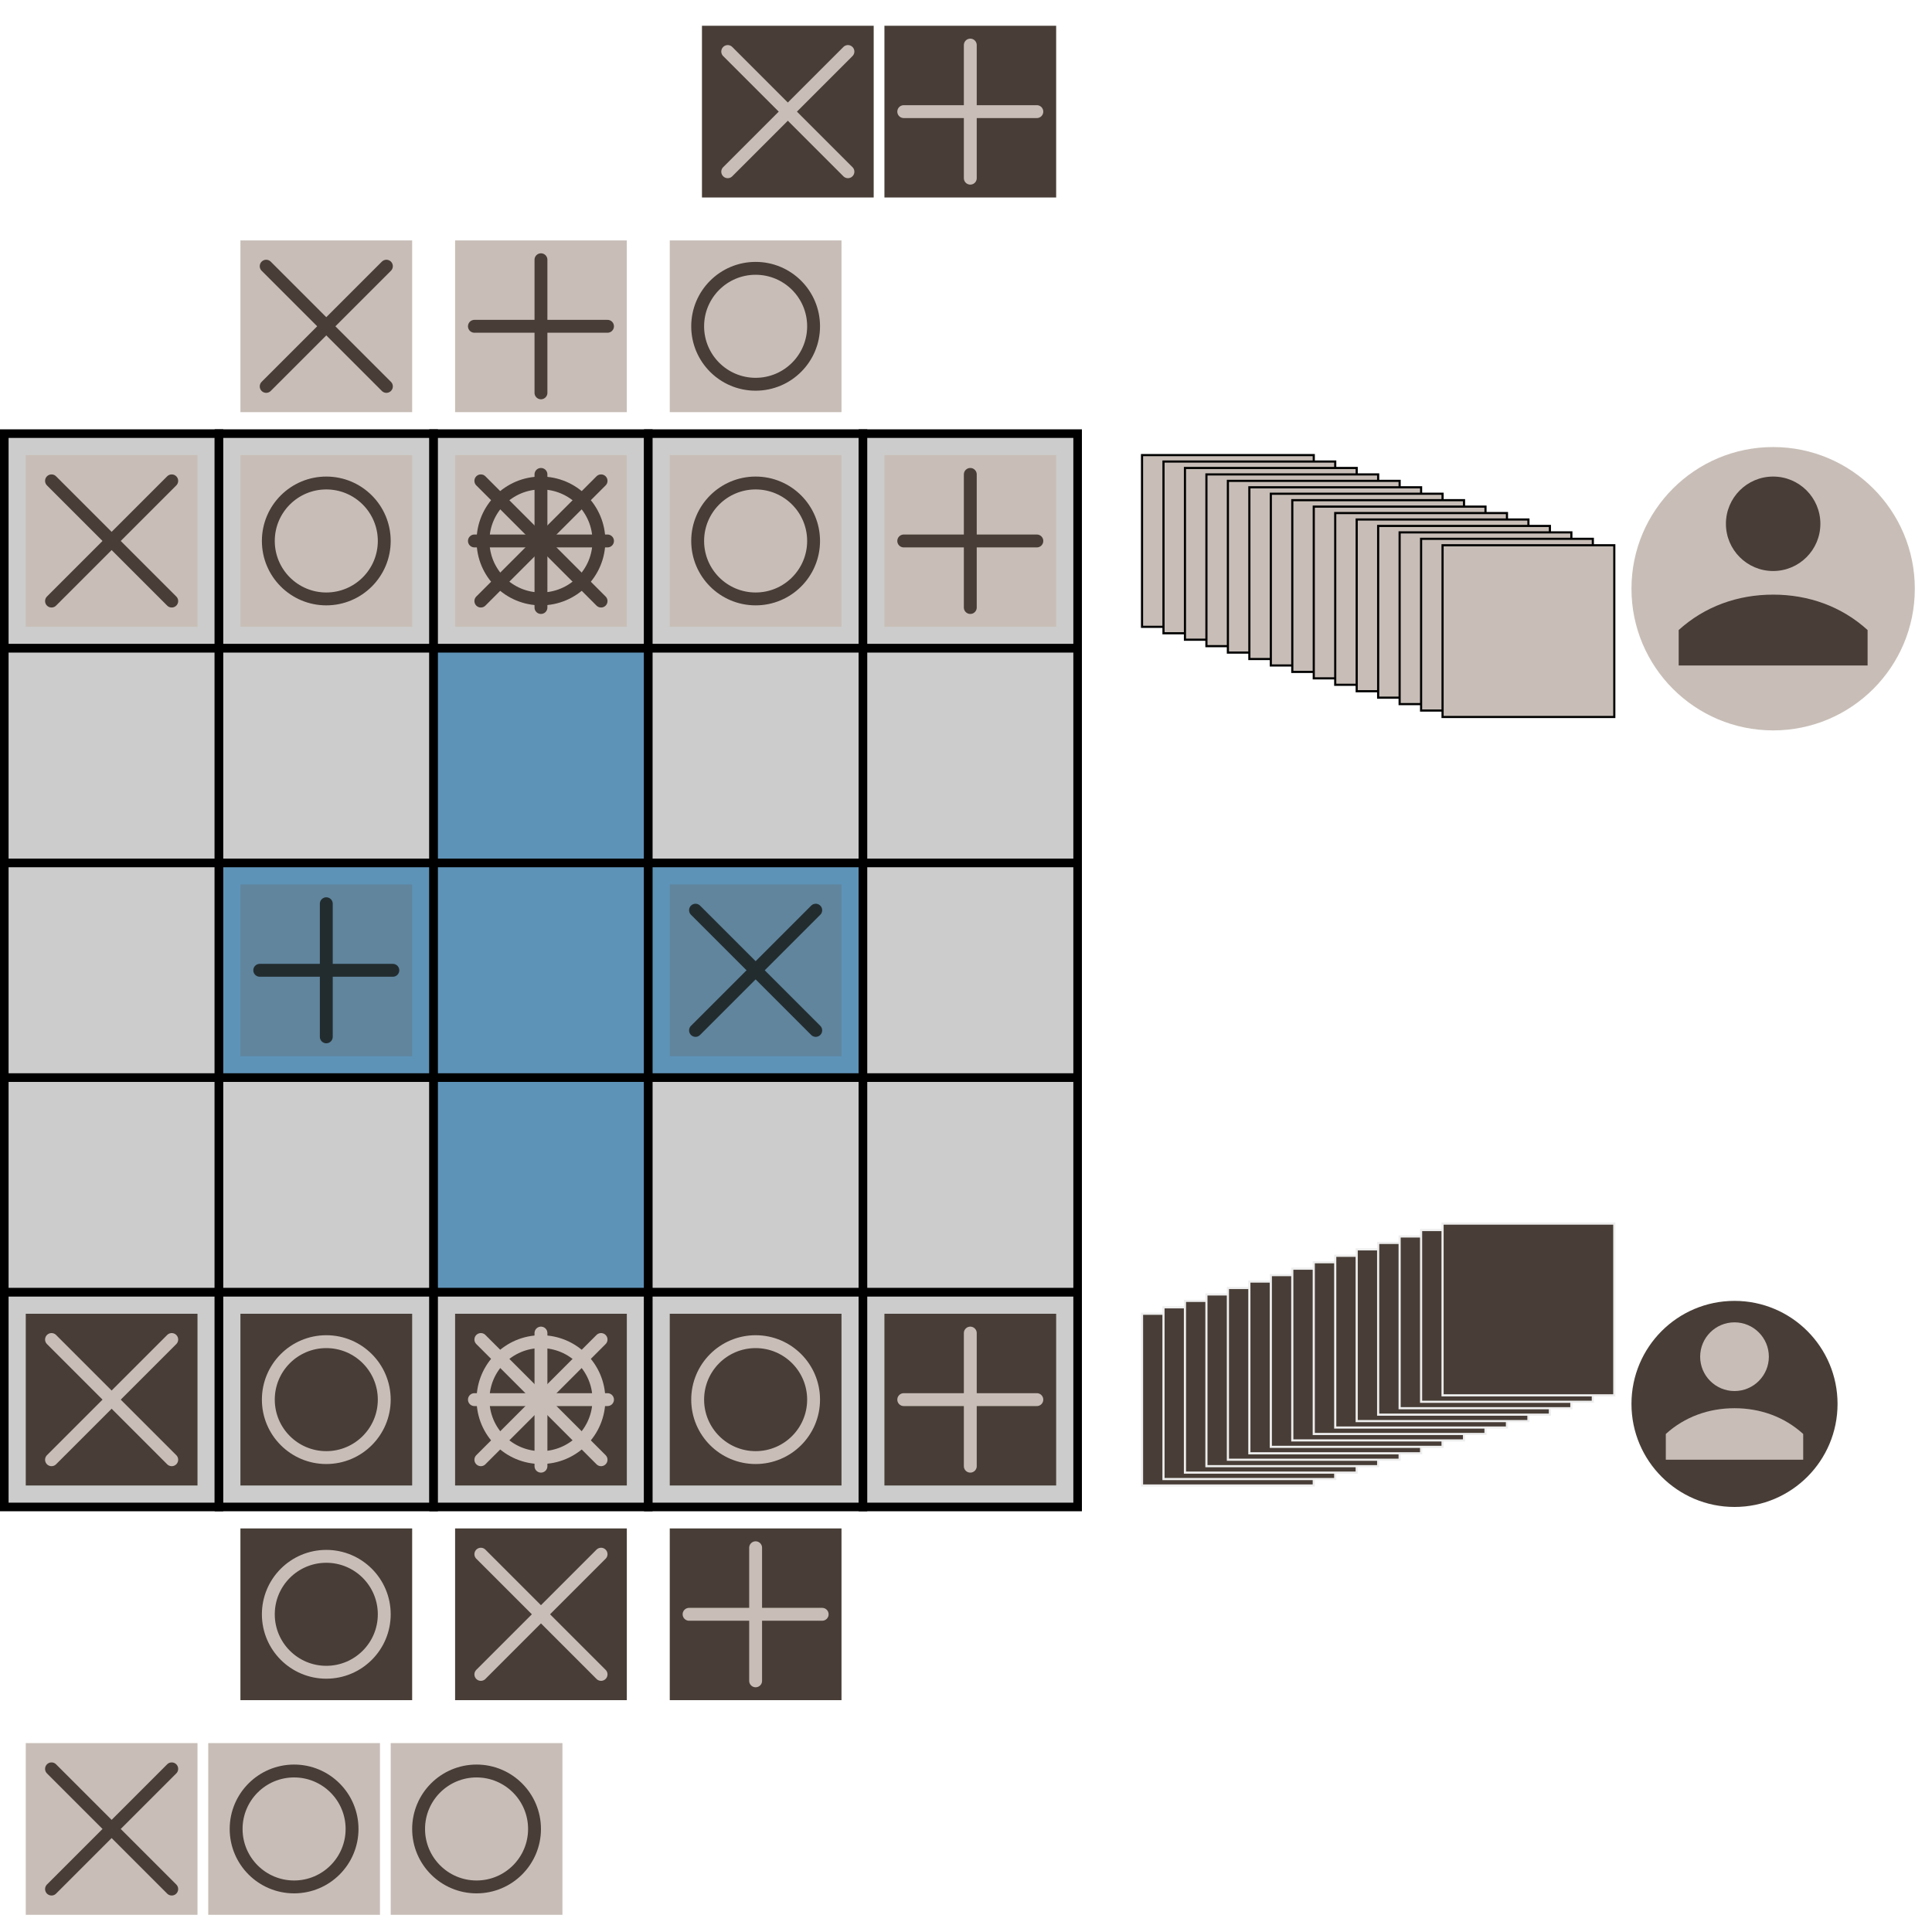<?xml version="1.0" encoding="UTF-8"?>
<svg viewBox="0 -200 900 900" width="600mm" version="1.1" height="600mm" xmlns="http://www.w3.org/2000/svg"
    xmlns:cc="http://creativecommons.org/ns#" xmlns:dc="http://purl.org/dc/elements/1.1/"
    xmlns:rdf="http://www.w3.org/1999/02/22-rdf-syntax-ns#"><rect x="2" y="2" width="100" height="100" fill="#ccc" stroke="#000" stroke-width="4"></rect><rect x="102" y="2" width="100" height="100" fill="#ccc" stroke="#000" stroke-width="4"></rect><rect x="202" y="2" width="100" height="100" fill="#ccc" stroke="#000" stroke-width="4"></rect><rect x="302" y="2" width="100" height="100" fill="#ccc" stroke="#000" stroke-width="4"></rect><rect x="402" y="2" width="100" height="100" fill="#ccc" stroke="#000" stroke-width="4"></rect><rect x="2" y="102" width="100" height="100" fill="#ccc" stroke="#000" stroke-width="4"></rect><rect x="102" y="102" width="100" height="100" fill="#ccc" stroke="#000" stroke-width="4"></rect><rect x="202" y="102" width="100" height="100" fill="rgb(94, 147, 184)" stroke="#000" stroke-width="4"></rect><rect x="302" y="102" width="100" height="100" fill="#ccc" stroke="#000" stroke-width="4"></rect><rect x="402" y="102" width="100" height="100" fill="#ccc" stroke="#000" stroke-width="4"></rect><rect x="2" y="202" width="100" height="100" fill="#ccc" stroke="#000" stroke-width="4"></rect><rect x="102" y="202" width="100" height="100" fill="rgb(94, 147, 184)" stroke="#000" stroke-width="4"></rect><rect x="202" y="202" width="100" height="100" fill="rgb(94, 147, 184)" stroke="#000" stroke-width="4"></rect><rect x="302" y="202" width="100" height="100" fill="rgb(94, 147, 184)" stroke="#000" stroke-width="4"></rect><rect x="402" y="202" width="100" height="100" fill="#ccc" stroke="#000" stroke-width="4"></rect><rect x="2" y="302" width="100" height="100" fill="#ccc" stroke="#000" stroke-width="4"></rect><rect x="102" y="302" width="100" height="100" fill="#ccc" stroke="#000" stroke-width="4"></rect><rect x="202" y="302" width="100" height="100" fill="rgb(94, 147, 184)" stroke="#000" stroke-width="4"></rect><rect x="302" y="302" width="100" height="100" fill="#ccc" stroke="#000" stroke-width="4"></rect><rect x="402" y="302" width="100" height="100" fill="#ccc" stroke="#000" stroke-width="4"></rect><rect x="2" y="402" width="100" height="100" fill="#ccc" stroke="#000" stroke-width="4"></rect><rect x="102" y="402" width="100" height="100" fill="#ccc" stroke="#000" stroke-width="4"></rect><rect x="202" y="402" width="100" height="100" fill="#ccc" stroke="#000" stroke-width="4"></rect><rect x="302" y="402" width="100" height="100" fill="#ccc" stroke="#000" stroke-width="4"></rect><rect x="402" y="402" width="100" height="100" fill="#ccc" stroke="#000" stroke-width="4"></rect><rect x="532" y="12" width="80" height="80" fill="rgb(200, 190, 183)" stroke-width="1" stroke="#000"></rect><rect x="542" y="15" width="80" height="80" fill="rgb(200, 190, 183)" stroke-width="1" stroke="#000"></rect><rect x="552" y="18" width="80" height="80" fill="rgb(200, 190, 183)" stroke-width="1" stroke="#000"></rect><rect x="562" y="21" width="80" height="80" fill="rgb(200, 190, 183)" stroke-width="1" stroke="#000"></rect><rect x="572" y="24" width="80" height="80" fill="rgb(200, 190, 183)" stroke-width="1" stroke="#000"></rect><rect x="582" y="27" width="80" height="80" fill="rgb(200, 190, 183)" stroke-width="1" stroke="#000"></rect><rect x="592" y="30" width="80" height="80" fill="rgb(200, 190, 183)" stroke-width="1" stroke="#000"></rect><rect x="602" y="33" width="80" height="80" fill="rgb(200, 190, 183)" stroke-width="1" stroke="#000"></rect><rect x="612" y="36" width="80" height="80" fill="rgb(200, 190, 183)" stroke-width="1" stroke="#000"></rect><rect x="622" y="39" width="80" height="80" fill="rgb(200, 190, 183)" stroke-width="1" stroke="#000"></rect><rect x="632" y="42" width="80" height="80" fill="rgb(200, 190, 183)" stroke-width="1" stroke="#000"></rect><rect x="642" y="45" width="80" height="80" fill="rgb(200, 190, 183)" stroke-width="1" stroke="#000"></rect><rect x="652" y="48" width="80" height="80" fill="rgb(200, 190, 183)" stroke-width="1" stroke="#000"></rect><rect x="662" y="51" width="80" height="80" fill="rgb(200, 190, 183)" stroke-width="1" stroke="#000"></rect><rect x="672" y="54" width="80" height="80" fill="rgb(200, 190, 183)" stroke-width="1" stroke="#000"></rect><rect x="532" y="412" width="80" height="80" fill="rgb(72, 62, 55)" stroke-width="1" stroke="#eee"></rect><rect x="542" y="409" width="80" height="80" fill="rgb(72, 62, 55)" stroke-width="1" stroke="#eee"></rect><rect x="552" y="406" width="80" height="80" fill="rgb(72, 62, 55)" stroke-width="1" stroke="#eee"></rect><rect x="562" y="403" width="80" height="80" fill="rgb(72, 62, 55)" stroke-width="1" stroke="#eee"></rect><rect x="572" y="400" width="80" height="80" fill="rgb(72, 62, 55)" stroke-width="1" stroke="#eee"></rect><rect x="582" y="397" width="80" height="80" fill="rgb(72, 62, 55)" stroke-width="1" stroke="#eee"></rect><rect x="592" y="394" width="80" height="80" fill="rgb(72, 62, 55)" stroke-width="1" stroke="#eee"></rect><rect x="602" y="391" width="80" height="80" fill="rgb(72, 62, 55)" stroke-width="1" stroke="#eee"></rect><rect x="612" y="388" width="80" height="80" fill="rgb(72, 62, 55)" stroke-width="1" stroke="#eee"></rect><rect x="622" y="385" width="80" height="80" fill="rgb(72, 62, 55)" stroke-width="1" stroke="#eee"></rect><rect x="632" y="382" width="80" height="80" fill="rgb(72, 62, 55)" stroke-width="1" stroke="#eee"></rect><rect x="642" y="379" width="80" height="80" fill="rgb(72, 62, 55)" stroke-width="1" stroke="#eee"></rect><rect x="652" y="376" width="80" height="80" fill="rgb(72, 62, 55)" stroke-width="1" stroke="#eee"></rect><rect x="662" y="373" width="80" height="80" fill="rgb(72, 62, 55)" stroke-width="1" stroke="#eee"></rect><rect x="672" y="370" width="80" height="80" fill="rgb(72, 62, 55)" stroke-width="1" stroke="#eee"></rect><g transform="translate(0 600)" style="cursor: default;"><rect x="12" y="12" width="80" height="80" fill="rgb(200, 190, 183)" stroke="none" stroke-width="none"></rect><path d="M 24 24 l  56 56" fill="transparent" stroke="rgb(72, 62, 55)" stroke-width="6" stroke-linecap="round"></path><path d="M 80 24 l -56 56" fill="transparent" stroke="rgb(72, 62, 55)" stroke-width="6" stroke-linecap="round"></path></g><g transform="translate(85 600)" style="cursor: default;"><rect x="12" y="12" width="80" height="80" fill="rgb(200, 190, 183)" stroke="none" stroke-width="none"></rect><circle cx="52" cy="52" r="27" fill="transparent" stroke="rgb(72, 62, 55)" stroke-width="6" stroke-linecap="round"></circle></g><g transform="translate(170 600)" style="cursor: default;"><rect x="12" y="12" width="80" height="80" fill="rgb(200, 190, 183)" stroke="none" stroke-width="none"></rect><circle cx="52" cy="52" r="27" fill="transparent" stroke="rgb(72, 62, 55)" stroke-width="6" stroke-linecap="round"></circle></g><g transform="translate(400 -200)" style="cursor: default;"><rect x="12" y="12" width="80" height="80" fill="rgb(72, 62, 55)" stroke="none" stroke-width="none"></rect><path d="M 21 52 h 62" fill="transparent" stroke="rgb(200, 190, 183)" stroke-width="6" stroke-linecap="round"></path><path d="M 52 21 v 62" fill="transparent" stroke="rgb(200, 190, 183)" stroke-width="6" stroke-linecap="round"></path></g><g transform="translate(315 -200)" style="cursor: default;"><rect x="12" y="12" width="80" height="80" fill="rgb(72, 62, 55)" stroke="none" stroke-width="none"></rect><path d="M 24 24 l  56 56" fill="transparent" stroke="rgb(200, 190, 183)" stroke-width="6" stroke-linecap="round"></path><path d="M 80 24 l -56 56" fill="transparent" stroke="rgb(200, 190, 183)" stroke-width="6" stroke-linecap="round"></path></g><g transform="translate(760 400) scale(4)"><circle cx="12" cy="13.5" r="12" fill="rgb(72, 62, 55)"></circle><circle cx="12" cy="8" r="4" fill="rgb(200, 190, 183)"></circle><path fill="rgb(200, 190, 183)" d="m 12,14 c -3,0 -5.8,1 -8,3 V 20 H 20 V 17 C 17.8,15 15,14 12,14 Z"></path></g><g transform="translate(760 0) scale(5.5)"><circle cx="12" cy="13.5" r="12" fill="rgb(200, 190, 183)"></circle><circle cx="12" cy="8" r="4" fill="rgb(72, 62, 55)"></circle><path fill="rgb(72, 62, 55)" d="m 12,14 c -3,0 -5.8,1 -8,3 V 20 H 20 V 17 C 17.8,15 15,14 12,14 Z"></path></g><g transform="translate(0 0)" style="cursor: pointer;"><rect x="12" y="12" width="80" height="80" fill="rgb(200, 190, 183)" stroke="none" stroke-width="none"></rect><path d="M 24 24 l  56 56" fill="transparent" stroke="rgb(72, 62, 55)" stroke-width="6" stroke-linecap="round"></path><path d="M 80 24 l -56 56" fill="transparent" stroke="rgb(72, 62, 55)" stroke-width="6" stroke-linecap="round"></path></g><g transform="translate(100 0)" style="cursor: pointer;"><rect x="12" y="12" width="80" height="80" fill="rgb(200, 190, 183)" stroke="none" stroke-width="none"></rect><circle cx="52" cy="52" r="27" fill="transparent" stroke="rgb(72, 62, 55)" stroke-width="6" stroke-linecap="round"></circle></g><g transform="translate(200 0)" style="cursor: pointer;"><rect x="12" y="12" width="80" height="80" fill="rgb(200, 190, 183)" stroke="none" stroke-width="none"></rect><path d="M 21 52 h 62" fill="transparent" stroke="rgb(72, 62, 55)" stroke-width="6" stroke-linecap="round"></path><path d="M 52 21 v 62" fill="transparent" stroke="rgb(72, 62, 55)" stroke-width="6" stroke-linecap="round"></path><path d="M 24 24 l  56 56" fill="transparent" stroke="rgb(72, 62, 55)" stroke-width="6" stroke-linecap="round"></path><path d="M 80 24 l -56 56" fill="transparent" stroke="rgb(72, 62, 55)" stroke-width="6" stroke-linecap="round"></path><circle cx="52" cy="52" r="27" fill="transparent" stroke="rgb(72, 62, 55)" stroke-width="6" stroke-linecap="round"></circle></g><g transform="translate(300 0)" style="cursor: pointer;"><rect x="12" y="12" width="80" height="80" fill="rgb(200, 190, 183)" stroke="none" stroke-width="none"></rect><circle cx="52" cy="52" r="27" fill="transparent" stroke="rgb(72, 62, 55)" stroke-width="6" stroke-linecap="round"></circle></g><g transform="translate(400 0)" style="cursor: pointer;"><rect x="12" y="12" width="80" height="80" fill="rgb(200, 190, 183)" stroke="none" stroke-width="none"></rect><path d="M 21 52 h 62" fill="transparent" stroke="rgb(72, 62, 55)" stroke-width="6" stroke-linecap="round"></path><path d="M 52 21 v 62" fill="transparent" stroke="rgb(72, 62, 55)" stroke-width="6" stroke-linecap="round"></path></g><g transform="translate(0 400)" style="cursor: pointer;"><rect x="12" y="12" width="80" height="80" fill="rgb(72, 62, 55)" stroke="none" stroke-width="none"></rect><path d="M 24 24 l  56 56" fill="transparent" stroke="rgb(200, 190, 183)" stroke-width="6" stroke-linecap="round"></path><path d="M 80 24 l -56 56" fill="transparent" stroke="rgb(200, 190, 183)" stroke-width="6" stroke-linecap="round"></path></g><g transform="translate(100 400)" style="cursor: pointer;"><rect x="12" y="12" width="80" height="80" fill="rgb(72, 62, 55)" stroke="none" stroke-width="none"></rect><circle cx="52" cy="52" r="27" fill="transparent" stroke="rgb(200, 190, 183)" stroke-width="6" stroke-linecap="round"></circle></g><g transform="translate(200 400)" style="cursor: pointer;"><rect x="12" y="12" width="80" height="80" fill="rgb(72, 62, 55)" stroke="none" stroke-width="none"></rect><path d="M 21 52 h 62" fill="transparent" stroke="rgb(200, 190, 183)" stroke-width="6" stroke-linecap="round"></path><path d="M 52 21 v 62" fill="transparent" stroke="rgb(200, 190, 183)" stroke-width="6" stroke-linecap="round"></path><path d="M 24 24 l  56 56" fill="transparent" stroke="rgb(200, 190, 183)" stroke-width="6" stroke-linecap="round"></path><path d="M 80 24 l -56 56" fill="transparent" stroke="rgb(200, 190, 183)" stroke-width="6" stroke-linecap="round"></path><circle cx="52" cy="52" r="27" fill="transparent" stroke="rgb(200, 190, 183)" stroke-width="6" stroke-linecap="round"></circle></g><g transform="translate(300 400)" style="cursor: pointer;"><rect x="12" y="12" width="80" height="80" fill="rgb(72, 62, 55)" stroke="none" stroke-width="none"></rect><circle cx="52" cy="52" r="27" fill="transparent" stroke="rgb(200, 190, 183)" stroke-width="6" stroke-linecap="round"></circle></g><g transform="translate(400 400)" style="cursor: pointer;"><rect x="12" y="12" width="80" height="80" fill="rgb(72, 62, 55)" stroke="none" stroke-width="none"></rect><path d="M 21 52 h 62" fill="transparent" stroke="rgb(200, 190, 183)" stroke-width="6" stroke-linecap="round"></path><path d="M 52 21 v 62" fill="transparent" stroke="rgb(200, 190, 183)" stroke-width="6" stroke-linecap="round"></path></g><g transform="translate(100 200)" style="cursor: pointer;"><rect x="12" y="12" width="80" height="80" fill="rgb(96, 133, 157)" stroke="none" stroke-width="none"></rect><path d="M 21 52 h 62" fill="transparent" stroke="rgb(34, 44, 47)" stroke-width="6" stroke-linecap="round"></path><path d="M 52 21 v 62" fill="transparent" stroke="rgb(34, 44, 47)" stroke-width="6" stroke-linecap="round"></path></g><g transform="translate(300 200)" style="cursor: pointer;"><rect x="12" y="12" width="80" height="80" fill="rgb(96, 133, 157)" stroke="none" stroke-width="none"></rect><path d="M 24 24 l  56 56" fill="transparent" stroke="rgb(34, 44, 47)" stroke-width="6" stroke-linecap="round"></path><path d="M 80 24 l -56 56" fill="transparent" stroke="rgb(34, 44, 47)" stroke-width="6" stroke-linecap="round"></path></g><g transform="translate(100 500)" style="cursor: pointer;"><rect x="12" y="12" width="80" height="80" fill="rgb(72, 62, 55)" stroke="none" stroke-width="none"></rect><circle cx="52" cy="52" r="27" fill="transparent" stroke="rgb(200, 190, 183)" stroke-width="6" stroke-linecap="round"></circle></g><g transform="translate(200 500)" style="cursor: pointer;"><rect x="12" y="12" width="80" height="80" fill="rgb(72, 62, 55)" stroke="none" stroke-width="none"></rect><path d="M 24 24 l  56 56" fill="transparent" stroke="rgb(200, 190, 183)" stroke-width="6" stroke-linecap="round"></path><path d="M 80 24 l -56 56" fill="transparent" stroke="rgb(200, 190, 183)" stroke-width="6" stroke-linecap="round"></path></g><g transform="translate(300 500)" style="cursor: pointer;"><rect x="12" y="12" width="80" height="80" fill="rgb(72, 62, 55)" stroke="none" stroke-width="none"></rect><path d="M 21 52 h 62" fill="transparent" stroke="rgb(200, 190, 183)" stroke-width="6" stroke-linecap="round"></path><path d="M 52 21 v 62" fill="transparent" stroke="rgb(200, 190, 183)" stroke-width="6" stroke-linecap="round"></path></g><g transform="translate(300 -100)" style="cursor: pointer;"><rect x="12" y="12" width="80" height="80" fill="rgb(200, 190, 183)" stroke="none" stroke-width="none"></rect><circle cx="52" cy="52" r="27" fill="transparent" stroke="rgb(72, 62, 55)" stroke-width="6" stroke-linecap="round"></circle></g><g transform="translate(200 -100)" style="cursor: pointer;"><rect x="12" y="12" width="80" height="80" fill="rgb(200, 190, 183)" stroke="none" stroke-width="none"></rect><path d="M 21 52 h 62" fill="transparent" stroke="rgb(72, 62, 55)" stroke-width="6" stroke-linecap="round"></path><path d="M 52 21 v 62" fill="transparent" stroke="rgb(72, 62, 55)" stroke-width="6" stroke-linecap="round"></path></g><g transform="translate(100 -100)" style="cursor: pointer;"><rect x="12" y="12" width="80" height="80" fill="rgb(200, 190, 183)" stroke="none" stroke-width="none"></rect><path d="M 24 24 l  56 56" fill="transparent" stroke="rgb(72, 62, 55)" stroke-width="6" stroke-linecap="round"></path><path d="M 80 24 l -56 56" fill="transparent" stroke="rgb(72, 62, 55)" stroke-width="6" stroke-linecap="round"></path></g></svg>